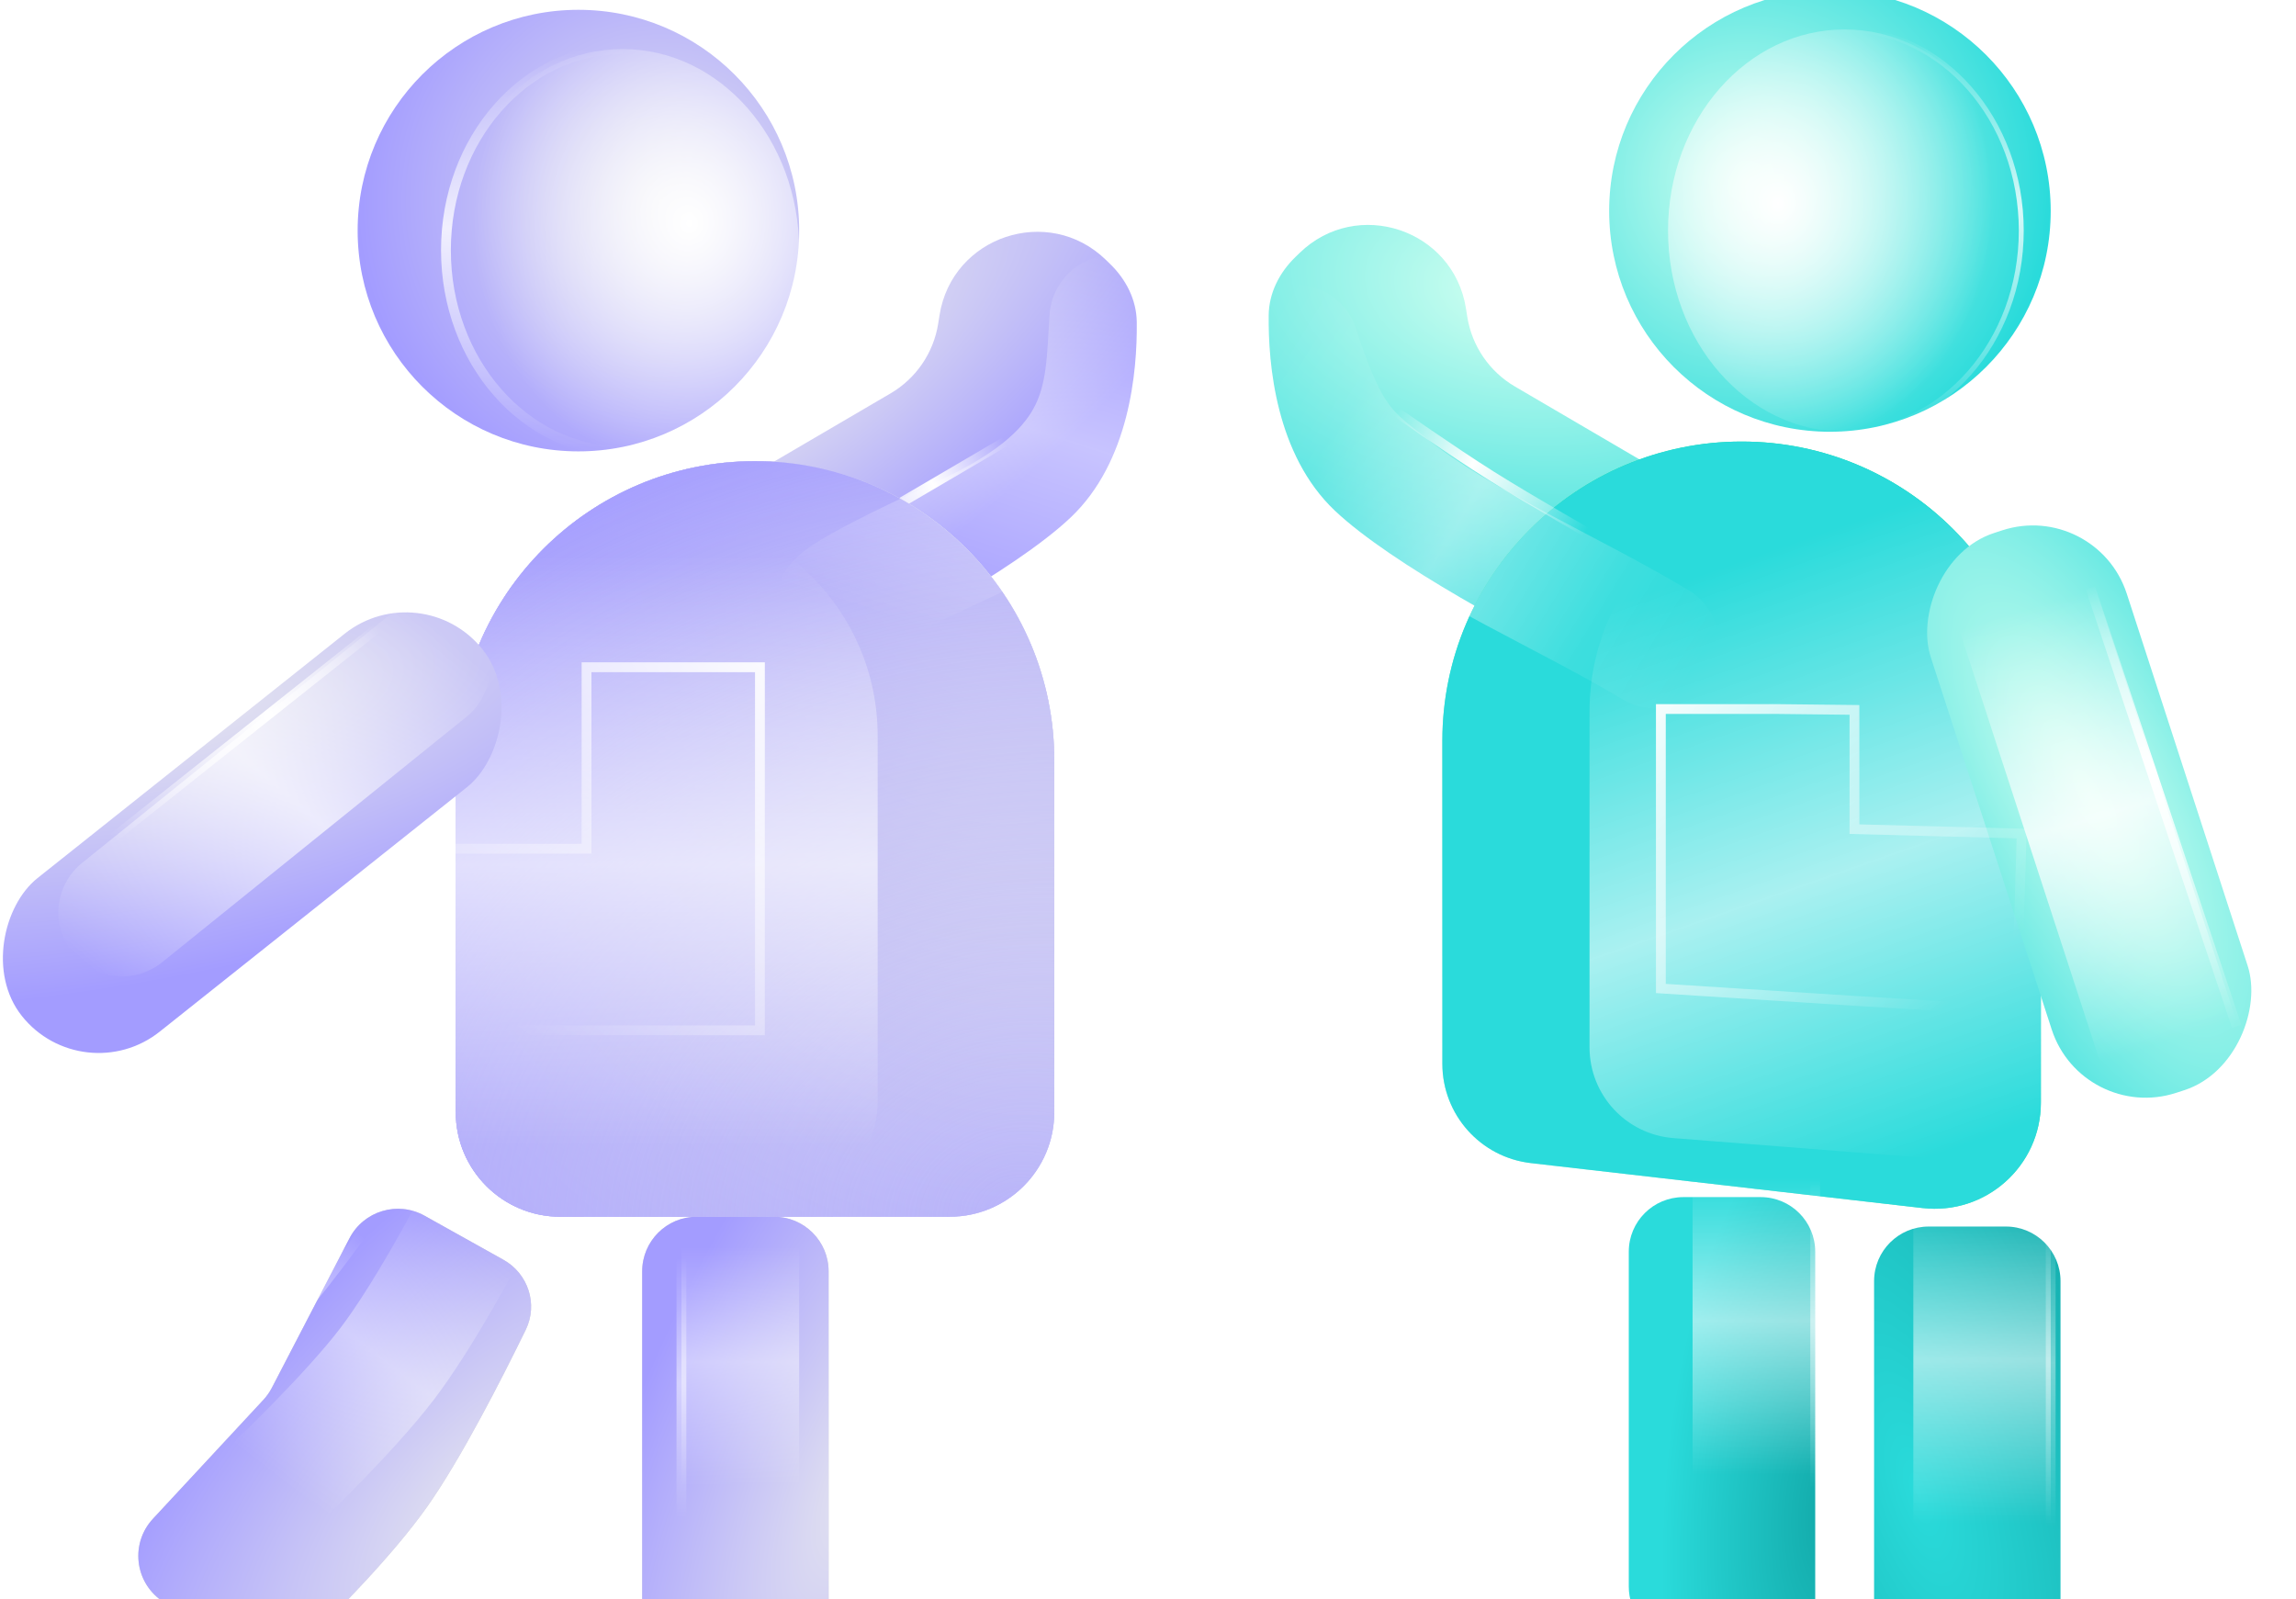 <svg width="234" height="163" viewBox="0 0 234 163" fill="none" xmlns="http://www.w3.org/2000/svg">
<g filter="url(#filter0_d_2001_4)">
<g filter="url(#filter1_i_2001_4)">
<path d="M187 111.562C187 108.49 184.51 106 181.438 106H173.562C170.49 106 168 108.49 168 111.562V145.7C168 148.225 169.701 150.433 172.142 151.078L180.018 153.157C183.546 154.088 187 151.428 187 147.779V111.562Z" fill="url(#paint0_radial_2001_4)"/>
</g>
<g filter="url(#filter2_i_2001_4)">
<path d="M210 118.562C210 115.49 207.51 113 204.438 113H196.562C193.49 113 191 115.49 191 118.562V152.7C191 155.225 192.701 157.433 195.142 158.078L203.018 160.157C206.546 161.088 210 158.428 210 154.779V118.562Z" fill="url(#paint1_radial_2001_4)"/>
</g>
<g filter="url(#filter3_i_2001_4)">
<path d="M157.353 67.68C161.222 69.613 165.862 68.716 168.833 65.573L169.398 64.975C173.846 60.27 172.756 52.649 167.168 49.379L148.394 38.39C145.791 36.866 144.009 34.255 143.538 31.276L143.403 30.425C142.131 22.372 132.31 19.096 126.458 24.773L126.017 25.201C124.39 26.779 123.327 28.858 123.3 31.125C123.242 36.129 124.039 45.365 130.046 51.043C135.837 56.517 149.269 63.643 157.353 67.68Z" fill="url(#paint2_radial_2001_4)"/>
</g>
<g filter="url(#filter4_ii_2001_4)">
<path d="M219 72.5C219 55.655 205.345 42 188.5 42C171.655 42 158 55.655 158 72.5V105.417C158 110.593 161.882 114.945 167.024 115.535L206.947 120.117C213.369 120.854 219 115.832 219 109.368V72.5Z" fill="url(#paint3_radial_2001_4)"/>
<path d="M219 72.5C219 55.655 205.345 42 188.5 42C171.655 42 158 55.655 158 72.5V105.417C158 110.593 161.882 114.945 167.024 115.535L206.947 120.117C213.369 120.854 219 115.832 219 109.368V72.5Z" fill="url(#paint4_radial_2001_4)"/>
</g>
<path d="M198 122V155" stroke="url(#paint5_linear_2001_4)" stroke-width="14"/>
<path d="M175 119V150" stroke="url(#paint6_linear_2001_4)" stroke-width="13"/>
<g filter="url(#filter5_ii_2001_4)">
<circle cx="22.5" cy="22.5" r="22.5" transform="matrix(-1 0 0 1 211 0)" fill="url(#paint7_radial_2001_4)"/>
</g>
<path opacity="0.4" d="M205 122L205 155" stroke="url(#paint8_linear_2001_4)"/>
<path opacity="0.5" d="M181 118L181 151" stroke="url(#paint9_linear_2001_4)"/>
<path d="M138.333 41C138.333 41 143.964 44.962 148 47.5C152.036 50.038 159 54 159 54" stroke="url(#paint10_linear_2001_4)"/>
<path d="M128.018 34.5C131.088 44.033 133.119 45.415 137.211 48.679C144.796 54.728 155.754 59.335 164.734 64.71" stroke="url(#paint11_linear_2001_4)" stroke-width="13" stroke-linecap="round" stroke-linejoin="round"/>
<path d="M205 71.5C205 58.521 194.479 48 181.5 48C168.521 48 158 58.521 158 71.5V105.741C158 110.581 161.723 114.608 166.549 114.986L194.673 117.19C200.241 117.627 205 113.226 205 107.641V71.5Z" fill="url(#paint12_linear_2001_4)"/>
<path opacity="0.5" d="M205 82L205 118" stroke="url(#paint13_linear_2001_4)"/>
<g filter="url(#filter6_i_2001_4)">
<rect width="21" height="60" rx="10.063" transform="matrix(0.951 -0.309 -0.309 -0.951 212.212 113.484)" fill="url(#paint14_radial_2001_4)"/>
</g>
<path d="M202.025 59.244L217.413 106.465" stroke="url(#paint15_linear_2001_4)" stroke-width="14.5"/>
<path d="M209.056 58.929L223.957 103.617" stroke="url(#paint16_linear_2001_4)"/>
<ellipse cx="18" cy="20.5" rx="18" ry="20.5" transform="matrix(-1 0 0 1 202 2)" fill="url(#paint17_radial_2001_4)"/>
<path opacity="0.8" d="M184 43C193.941 43 202 33.822 202 22.5C202 11.178 193.941 2 184 2" stroke="url(#paint18_linear_2001_4)" stroke-width="0.5"/>
<path d="M165.269 99.739L165.269 90L165.269 82.816L165.269 71.258L173.5 71.258L177 71.258L185 71.347L185 83.501L194.25 83.745L202.042 83.952L201.5 102L185.052 101.001L165.269 99.739Z" stroke="url(#paint19_linear_2001_4)"/>
</g>
<g filter="url(#filter7_d_2001_4)">
<g filter="url(#filter8_i_2001_4)">
<path d="M89.803 68.381C85.934 70.314 81.294 69.417 78.323 66.274L77.758 65.676C73.31 60.971 74.4 53.35 79.988 50.08L98.762 39.091C101.365 37.567 103.147 34.956 103.618 31.977L103.753 31.126C105.025 23.073 114.846 19.797 120.698 25.474L121.139 25.902C122.766 27.48 123.829 29.559 123.856 31.826C123.914 36.83 123.117 46.066 117.11 51.744C111.319 57.218 97.887 64.344 89.803 68.381Z" fill="url(#paint20_radial_2001_4)"/>
</g>
<path d="M106.449 44L88.449 54.553" stroke="url(#paint21_linear_2001_4)"/>
<g filter="url(#filter9_i_2001_4)">
<path d="M66.449 119.562C66.449 116.49 68.939 114 72.011 114H79.886C82.958 114 85.449 116.49 85.449 119.562V153.7C85.449 156.225 83.748 158.433 81.306 159.078L73.431 161.157C69.903 162.088 66.449 159.428 66.449 155.779V119.562Z" fill="#D9D9D9"/>
<path d="M66.449 119.562C66.449 116.49 68.939 114 72.011 114H79.886C82.958 114 85.449 116.49 85.449 119.562V153.7C85.449 156.225 83.748 158.433 81.306 159.078L73.431 161.157C69.903 162.088 66.449 159.428 66.449 155.779V119.562Z" fill="url(#paint22_radial_2001_4)"/>
</g>
<path opacity="0.5" d="M73.449 126L73.449 155" stroke="url(#paint23_linear_2001_4)"/>
<g filter="url(#filter10_i_2001_4)">
<path d="M41.621 112.187C43.068 109.402 46.53 108.364 49.27 109.895L57.304 114.382C59.838 115.797 60.856 118.917 59.582 121.525C57.102 126.603 52.977 134.67 49.559 139.522C46.12 144.406 40.317 150.297 36.697 153.803C34.825 155.617 31.94 155.797 29.809 154.296L22.457 149.118C19.702 147.178 19.291 143.255 21.583 140.786L32.841 128.661C33.182 128.294 33.471 127.884 33.702 127.44L41.621 112.187Z" fill="#D9D9D9"/>
<path d="M41.621 112.187C43.068 109.402 46.53 108.364 49.27 109.895L57.304 114.382C59.838 115.797 60.856 118.917 59.582 121.525C57.102 126.603 52.977 134.67 49.559 139.522C46.12 144.406 40.317 150.297 36.697 153.803C34.825 155.617 31.94 155.797 29.809 154.296L22.457 149.118C19.702 147.178 19.291 143.255 21.583 140.786L32.841 128.661C33.182 128.294 33.471 127.884 33.702 127.44L41.621 112.187Z" fill="url(#paint24_radial_2001_4)"/>
</g>
<g filter="url(#filter11_i_2001_4)">
<path d="M32.449 74.5C32.449 57.655 46.104 44 62.949 44C79.793 44 93.449 57.655 93.449 74.5V110.345C93.449 116.23 88.678 121 82.794 121H43.104C37.219 121 32.449 116.23 32.449 110.345V74.5Z" fill="url(#paint25_radial_2001_4)"/>
<path d="M32.449 74.5C32.449 57.655 46.104 44 62.949 44C79.793 44 93.449 57.655 93.449 74.5V110.345C93.449 116.23 88.678 121 82.794 121H43.104C37.219 121 32.449 116.23 32.449 110.345V74.5Z" fill="url(#paint26_radial_2001_4)"/>
</g>
<g filter="url(#filter12_i_2001_4)">
<path d="M32.449 74.5C32.449 57.655 46.104 44 62.949 44C79.793 44 93.449 57.655 93.449 74.5V110.345C93.449 116.23 88.678 121 82.794 121H43.104C37.219 121 32.449 116.23 32.449 110.345V74.5Z" fill="url(#paint27_radial_2001_4)"/>
<path d="M32.449 74.5C32.449 57.655 46.104 44 62.949 44C79.793 44 93.449 57.655 93.449 74.5V110.345C93.449 116.23 88.678 121 82.794 121H43.104C37.219 121 32.449 116.23 32.449 110.345V74.5Z" fill="url(#paint28_radial_2001_4)"/>
</g>
<path d="M47.449 74C47.449 61.297 57.746 51 70.449 51C83.151 51 93.449 61.297 93.449 74V111.314C93.449 116.663 89.112 121 83.762 121H57.135C51.785 121 47.449 116.663 47.449 111.314V74Z" fill="url(#paint29_linear_2001_4)"/>
<g filter="url(#filter13_i_2001_4)">
<rect x="12.452" y="103.363" width="20" height="60" rx="10" transform="rotate(-128.505 12.452 103.363)" fill="url(#paint30_radial_2001_4)"/>
</g>
<g filter="url(#filter14_ii_2001_4)">
<circle cx="62.949" cy="24.5" r="22.5" fill="url(#paint31_radial_2001_4)"/>
</g>
<ellipse cx="67.449" cy="24.5" rx="18" ry="20.5" fill="url(#paint32_radial_2001_4)"/>
<path d="M79.449 126V151" stroke="url(#paint33_linear_2001_4)" stroke-width="12"/>
<path opacity="0.4" d="M117.449 31.5C116.949 39.5 117.449 47 102.262 53.969C87.076 60.939 89.607 60.96 89.607 60.96" stroke="url(#paint34_linear_2001_4)" stroke-width="13" stroke-linecap="round"/>
<path opacity="0.7" d="M47.449 67L16.449 92" stroke="url(#paint35_linear_2001_4)" stroke-width="13" stroke-linecap="round"/>
<path d="M42.466 63L15.449 84.454" stroke="url(#paint36_linear_2001_4)"/>
<path d="M51.449 125C51.449 125 47.135 133.168 43.449 138C39.523 143.144 31.938 150.364 31.938 150.364" stroke="url(#paint37_linear_2001_4)" stroke-width="12"/>
<path opacity="0.5" d="M42.449 122.5C42.449 122.5 39.339 127.031 35.539 131.688C31.927 136.115 25.637 142.343 25.637 142.343" stroke="url(#paint38_linear_2001_4)"/>
<path opacity="0.8" d="M67.449 45C57.508 45 49.449 35.822 49.449 24.5C49.449 13.178 57.508 4 67.449 4" stroke="url(#paint39_linear_2001_4)"/>
<path opacity="0.5" d="M47.449 83L47.449 118" stroke="url(#paint40_linear_2001_4)"/>
<path d="M81.449 74.601V67H71H63.778V77.932V85.5H54.91H48.449V103.539C48.449 103.695 48.454 103.85 48.459 104H63.181H81.449V92.762V74.5" stroke="url(#paint41_linear_2001_4)"/>
</g>
<defs>
<filter id="filter0_d_2001_4" x="121.517" y="0" width="112.051" height="161.344" filterUnits="userSpaceOnUse" color-interpolation-filters="sRGB">
<feFlood flood-opacity="0" result="BackgroundImageFix"/>
<feColorMatrix in="SourceAlpha" type="matrix" values="0 0 0 0 0 0 0 0 0 0 0 0 0 0 0 0 0 0 127 0" result="hardAlpha"/>
<feOffset dx="4" dy="1"/>
<feComposite in2="hardAlpha" operator="out"/>
<feColorMatrix type="matrix" values="0 0 0 0 0.073 0 0 0 0 0.171 0 0 0 0 0.171 0 0 0 0.25 0"/>
<feBlend mode="normal" in2="BackgroundImageFix" result="effect1_dropShadow_2001_4"/>
<feBlend mode="normal" in="SourceGraphic" in2="effect1_dropShadow_2001_4" result="shape"/>
</filter>
<filter id="filter1_i_2001_4" x="162" y="106" width="25" height="54.644" filterUnits="userSpaceOnUse" color-interpolation-filters="sRGB">
<feFlood flood-opacity="0" result="BackgroundImageFix"/>
<feBlend mode="normal" in="SourceGraphic" in2="BackgroundImageFix" result="shape"/>
<feColorMatrix in="SourceAlpha" type="matrix" values="0 0 0 0 0 0 0 0 0 0 0 0 0 0 0 0 0 0 127 0" result="hardAlpha"/>
<feOffset dx="-6" dy="15"/>
<feGaussianBlur stdDeviation="3.65"/>
<feComposite in2="hardAlpha" operator="arithmetic" k2="-1" k3="1"/>
<feColorMatrix type="matrix" values="0 0 0 0 0 0 0 0 0 0.4 0 0 0 0 0.4 0 0 0 1 0"/>
<feBlend mode="normal" in2="shape" result="effect1_innerShadow_2001_4"/>
</filter>
<filter id="filter2_i_2001_4" x="187" y="113" width="23" height="52.444" filterUnits="userSpaceOnUse" color-interpolation-filters="sRGB">
<feFlood flood-opacity="0" result="BackgroundImageFix"/>
<feBlend mode="normal" in="SourceGraphic" in2="BackgroundImageFix" result="shape"/>
<feColorMatrix in="SourceAlpha" type="matrix" values="0 0 0 0 0 0 0 0 0 0 0 0 0 0 0 0 0 0 127 0" result="hardAlpha"/>
<feOffset dx="-4" dy="11"/>
<feGaussianBlur stdDeviation="2.55"/>
<feComposite in2="hardAlpha" operator="arithmetic" k2="-1" k3="1"/>
<feColorMatrix type="matrix" values="0 0 0 0 0 0 0 0 0 0.4 0 0 0 0 0.4 0 0 0 1 0"/>
<feBlend mode="normal" in2="shape" result="effect1_innerShadow_2001_4"/>
</filter>
<filter id="filter3_i_2001_4" x="123.297" y="21.923" width="50.852" height="46.772" filterUnits="userSpaceOnUse" color-interpolation-filters="sRGB">
<feFlood flood-opacity="0" result="BackgroundImageFix"/>
<feBlend mode="normal" in="SourceGraphic" in2="BackgroundImageFix" result="shape"/>
<feColorMatrix in="SourceAlpha" type="matrix" values="0 0 0 0 0 0 0 0 0 0 0 0 0 0 0 0 0 0 127 0" result="hardAlpha"/>
<feOffset dx="2"/>
<feGaussianBlur stdDeviation="2.65"/>
<feComposite in2="hardAlpha" operator="arithmetic" k2="-1" k3="1"/>
<feColorMatrix type="matrix" values="0 0 0 0 0 0 0 0 0 0.4 0 0 0 0 0.4 0 0 0 1 0"/>
<feBlend mode="normal" in2="shape" result="effect1_innerShadow_2001_4"/>
</filter>
<filter id="filter4_ii_2001_4" x="143.5" y="42" width="81.5" height="80.189" filterUnits="userSpaceOnUse" color-interpolation-filters="sRGB">
<feFlood flood-opacity="0" result="BackgroundImageFix"/>
<feBlend mode="normal" in="SourceGraphic" in2="BackgroundImageFix" result="shape"/>
<feColorMatrix in="SourceAlpha" type="matrix" values="0 0 0 0 0 0 0 0 0 0 0 0 0 0 0 0 0 0 127 0" result="hardAlpha"/>
<feOffset dx="-21" dy="2"/>
<feGaussianBlur stdDeviation="7.25"/>
<feComposite in2="hardAlpha" operator="arithmetic" k2="-1" k3="1"/>
<feColorMatrix type="matrix" values="0 0 0 0 0.071 0 0 0 0 0.467 0 0 0 0 0.467 0 0 0 1 0"/>
<feBlend mode="normal" in2="shape" result="effect1_innerShadow_2001_4"/>
<feColorMatrix in="SourceAlpha" type="matrix" values="0 0 0 0 0 0 0 0 0 0 0 0 0 0 0 0 0 0 127 0" result="hardAlpha"/>
<feOffset dx="6"/>
<feGaussianBlur stdDeviation="5.15"/>
<feComposite in2="hardAlpha" operator="arithmetic" k2="-1" k3="1"/>
<feColorMatrix type="matrix" values="0 0 0 0 1 0 0 0 0 1 0 0 0 0 1 0 0 0 0.25 0"/>
<feBlend mode="normal" in2="effect1_innerShadow_2001_4" result="effect2_innerShadow_2001_4"/>
</filter>
<filter id="filter5_ii_2001_4" x="162" y="-1" width="49" height="46" filterUnits="userSpaceOnUse" color-interpolation-filters="sRGB">
<feFlood flood-opacity="0" result="BackgroundImageFix"/>
<feBlend mode="normal" in="SourceGraphic" in2="BackgroundImageFix" result="shape"/>
<feColorMatrix in="SourceAlpha" type="matrix" values="0 0 0 0 0 0 0 0 0 0 0 0 0 0 0 0 0 0 127 0" result="hardAlpha"/>
<feOffset dx="-2" dy="-1"/>
<feGaussianBlur stdDeviation="3.3"/>
<feComposite in2="hardAlpha" operator="arithmetic" k2="-1" k3="1"/>
<feColorMatrix type="matrix" values="0 0 0 0 1 0 0 0 0 1 0 0 0 0 1 0 0 0 0.62 0"/>
<feBlend mode="normal" in2="shape" result="effect1_innerShadow_2001_4"/>
<feColorMatrix in="SourceAlpha" type="matrix" values="0 0 0 0 0 0 0 0 0 0 0 0 0 0 0 0 0 0 127 0" result="hardAlpha"/>
<feOffset dx="-4" dy="-1"/>
<feGaussianBlur stdDeviation="3.5"/>
<feComposite in2="hardAlpha" operator="arithmetic" k2="-1" k3="1"/>
<feColorMatrix type="matrix" values="0 0 0 0 0 0 0 0 0 0.4 0 0 0 0 0.4 0 0 0 1 0"/>
<feBlend mode="normal" in2="effect1_innerShadow_2001_4" result="effect2_innerShadow_2001_4"/>
</filter>
<filter id="filter6_i_2001_4" x="192.279" y="52.546" width="37.289" height="58.323" filterUnits="userSpaceOnUse" color-interpolation-filters="sRGB">
<feFlood flood-opacity="0" result="BackgroundImageFix"/>
<feBlend mode="normal" in="SourceGraphic" in2="BackgroundImageFix" result="shape"/>
<feColorMatrix in="SourceAlpha" type="matrix" values="0 0 0 0 0 0 0 0 0 0 0 0 0 0 0 0 0 0 127 0" result="hardAlpha"/>
<feOffset dx="-4"/>
<feGaussianBlur stdDeviation="4.15"/>
<feComposite in2="hardAlpha" operator="arithmetic" k2="-1" k3="1"/>
<feColorMatrix type="matrix" values="0 0 0 0 0 0 0 0 0 0.4 0 0 0 0 0.4 0 0 0 1 0"/>
<feBlend mode="normal" in2="shape" result="effect1_innerShadow_2001_4"/>
</filter>
<filter id="filter7_d_2001_4" x="0.051" y="2" width="123.898" height="160.344" filterUnits="userSpaceOnUse" color-interpolation-filters="sRGB">
<feFlood flood-opacity="0" result="BackgroundImageFix"/>
<feColorMatrix in="SourceAlpha" type="matrix" values="0 0 0 0 0 0 0 0 0 0 0 0 0 0 0 0 0 0 127 0" result="hardAlpha"/>
<feOffset dx="-4" dy="1"/>
<feComposite in2="hardAlpha" operator="out"/>
<feColorMatrix type="matrix" values="0 0 0 0 0.174 0 0 0 0 0.075 0 0 0 0 0.179 0 0 0 0.25 0"/>
<feBlend mode="normal" in2="BackgroundImageFix" result="effect1_dropShadow_2001_4"/>
<feBlend mode="normal" in="SourceGraphic" in2="effect1_dropShadow_2001_4" result="shape"/>
</filter>
<filter id="filter8_i_2001_4" x="71.007" y="22.624" width="52.852" height="46.772" filterUnits="userSpaceOnUse" color-interpolation-filters="sRGB">
<feFlood flood-opacity="0" result="BackgroundImageFix"/>
<feBlend mode="normal" in="SourceGraphic" in2="BackgroundImageFix" result="shape"/>
<feColorMatrix in="SourceAlpha" type="matrix" values="0 0 0 0 0 0 0 0 0 0 0 0 0 0 0 0 0 0 127 0" result="hardAlpha"/>
<feOffset dx="-4"/>
<feGaussianBlur stdDeviation="2.65"/>
<feComposite in2="hardAlpha" operator="arithmetic" k2="-1" k3="1"/>
<feColorMatrix type="matrix" values="0 0 0 0 0.439 0 0 0 0 0.412 0 0 0 0 0.804 0 0 0 1 0"/>
<feBlend mode="normal" in2="shape" result="effect1_innerShadow_2001_4"/>
</filter>
<filter id="filter9_i_2001_4" x="66.449" y="114" width="22" height="54.644" filterUnits="userSpaceOnUse" color-interpolation-filters="sRGB">
<feFlood flood-opacity="0" result="BackgroundImageFix"/>
<feBlend mode="normal" in="SourceGraphic" in2="BackgroundImageFix" result="shape"/>
<feColorMatrix in="SourceAlpha" type="matrix" values="0 0 0 0 0 0 0 0 0 0 0 0 0 0 0 0 0 0 127 0" result="hardAlpha"/>
<feOffset dx="3" dy="9"/>
<feGaussianBlur stdDeviation="3.65"/>
<feComposite in2="hardAlpha" operator="arithmetic" k2="-1" k3="1"/>
<feColorMatrix type="matrix" values="0 0 0 0 0.459 0 0 0 0 0.431 0 0 0 0 0.82 0 0 0 1 0"/>
<feBlend mode="normal" in2="shape" result="effect1_innerShadow_2001_4"/>
</filter>
<filter id="filter10_i_2001_4" x="18.097" y="109.187" width="42.034" height="56.018" filterUnits="userSpaceOnUse" color-interpolation-filters="sRGB">
<feFlood flood-opacity="0" result="BackgroundImageFix"/>
<feBlend mode="normal" in="SourceGraphic" in2="BackgroundImageFix" result="shape"/>
<feColorMatrix in="SourceAlpha" type="matrix" values="0 0 0 0 0 0 0 0 0 0 0 0 0 0 0 0 0 0 127 0" result="hardAlpha"/>
<feOffset dx="-2" dy="13"/>
<feGaussianBlur stdDeviation="4.95"/>
<feComposite in2="hardAlpha" operator="arithmetic" k2="-1" k3="1"/>
<feColorMatrix type="matrix" values="0 0 0 0 0.475 0 0 0 0 0.435 0 0 0 0 0.804 0 0 0 1 0"/>
<feBlend mode="normal" in2="shape" result="effect1_innerShadow_2001_4"/>
</filter>
<filter id="filter11_i_2001_4" x="32.449" y="44" width="75.5" height="79" filterUnits="userSpaceOnUse" color-interpolation-filters="sRGB">
<feFlood flood-opacity="0" result="BackgroundImageFix"/>
<feBlend mode="normal" in="SourceGraphic" in2="BackgroundImageFix" result="shape"/>
<feColorMatrix in="SourceAlpha" type="matrix" values="0 0 0 0 0 0 0 0 0 0 0 0 0 0 0 0 0 0 127 0" result="hardAlpha"/>
<feOffset dx="18" dy="2"/>
<feGaussianBlur stdDeviation="7.25"/>
<feComposite in2="hardAlpha" operator="arithmetic" k2="-1" k3="1"/>
<feColorMatrix type="matrix" values="0 0 0 0 0.455 0 0 0 0 0.416 0 0 0 0 0.788 0 0 0 1 0"/>
<feBlend mode="normal" in2="shape" result="effect1_innerShadow_2001_4"/>
</filter>
<filter id="filter12_i_2001_4" x="32.449" y="44" width="75.5" height="79" filterUnits="userSpaceOnUse" color-interpolation-filters="sRGB">
<feFlood flood-opacity="0" result="BackgroundImageFix"/>
<feBlend mode="normal" in="SourceGraphic" in2="BackgroundImageFix" result="shape"/>
<feColorMatrix in="SourceAlpha" type="matrix" values="0 0 0 0 0 0 0 0 0 0 0 0 0 0 0 0 0 0 127 0" result="hardAlpha"/>
<feOffset dx="18" dy="2"/>
<feGaussianBlur stdDeviation="7.25"/>
<feComposite in2="hardAlpha" operator="arithmetic" k2="-1" k3="1"/>
<feColorMatrix type="matrix" values="0 0 0 0 0.455 0 0 0 0 0.416 0 0 0 0 0.788 0 0 0 1 0"/>
<feBlend mode="normal" in2="shape" result="effect1_innerShadow_2001_4"/>
</filter>
<filter id="filter13_i_2001_4" x="4.051" y="54.408" width="51.303" height="51.904" filterUnits="userSpaceOnUse" color-interpolation-filters="sRGB">
<feFlood flood-opacity="0" result="BackgroundImageFix"/>
<feBlend mode="normal" in="SourceGraphic" in2="BackgroundImageFix" result="shape"/>
<feColorMatrix in="SourceAlpha" type="matrix" values="0 0 0 0 0 0 0 0 0 0 0 0 0 0 0 0 0 0 127 0" result="hardAlpha"/>
<feOffset dy="7"/>
<feGaussianBlur stdDeviation="4.15"/>
<feComposite in2="hardAlpha" operator="arithmetic" k2="-1" k3="1"/>
<feColorMatrix type="matrix" values="0 0 0 0 0.475 0 0 0 0 0.435 0 0 0 0 0.808 0 0 0 1 0"/>
<feBlend mode="normal" in2="shape" result="effect1_innerShadow_2001_4"/>
</filter>
<filter id="filter14_ii_2001_4" x="38.449" y="1" width="49" height="46" filterUnits="userSpaceOnUse" color-interpolation-filters="sRGB">
<feFlood flood-opacity="0" result="BackgroundImageFix"/>
<feBlend mode="normal" in="SourceGraphic" in2="BackgroundImageFix" result="shape"/>
<feColorMatrix in="SourceAlpha" type="matrix" values="0 0 0 0 0 0 0 0 0 0 0 0 0 0 0 0 0 0 127 0" result="hardAlpha"/>
<feOffset dx="-2" dy="-1"/>
<feGaussianBlur stdDeviation="3.3"/>
<feComposite in2="hardAlpha" operator="arithmetic" k2="-1" k3="1"/>
<feColorMatrix type="matrix" values="0 0 0 0 1 0 0 0 0 1 0 0 0 0 1 0 0 0 0.62 0"/>
<feBlend mode="normal" in2="shape" result="effect1_innerShadow_2001_4"/>
<feColorMatrix in="SourceAlpha" type="matrix" values="0 0 0 0 0 0 0 0 0 0 0 0 0 0 0 0 0 0 127 0" result="hardAlpha"/>
<feOffset dx="2" dy="-1"/>
<feGaussianBlur stdDeviation="5.35"/>
<feComposite in2="hardAlpha" operator="arithmetic" k2="-1" k3="1"/>
<feColorMatrix type="matrix" values="0 0 0 0 0.356 0 0 0 0 0.328 0 0 0 0 0.742 0 0 0 1 0"/>
<feBlend mode="normal" in2="effect1_innerShadow_2001_4" result="effect2_innerShadow_2001_4"/>
</filter>
<radialGradient id="paint0_radial_2001_4" cx="0" cy="0" r="1" gradientUnits="userSpaceOnUse" gradientTransform="translate(188.5 138) rotate(-176.634) scale(17.029 43.483)">
<stop stop-color="#12A9A9"/>
<stop offset="1" stop-color="#2ADBDB"/>
</radialGradient>
<radialGradient id="paint1_radial_2001_4" cx="0" cy="0" r="1" gradientUnits="userSpaceOnUse" gradientTransform="translate(195.5 140) rotate(-17.745) scale(26.249 67.024)">
<stop stop-color="#2ADBDB"/>
<stop offset="1" stop-color="#12A9A9"/>
</radialGradient>
<radialGradient id="paint2_radial_2001_4" cx="0" cy="0" r="1" gradientUnits="userSpaceOnUse" gradientTransform="translate(147.398 28.706) rotate(99.916) scale(33.749 54.523)">
<stop stop-color="#CFFFF0"/>
<stop offset="1" stop-color="#2ADBDB"/>
</radialGradient>
<radialGradient id="paint3_radial_2001_4" cx="0" cy="0" r="1" gradientUnits="userSpaceOnUse" gradientTransform="translate(134 131.5) rotate(-50.194) scale(113.249 137.69)">
<stop stop-color="#00DD99" stop-opacity="0"/>
<stop offset="1" stop-color="#00DD99"/>
</radialGradient>
<radialGradient id="paint4_radial_2001_4" cx="0" cy="0" r="1" gradientUnits="userSpaceOnUse" gradientTransform="translate(236.5 128.5) rotate(-147.94) scale(112.095 136.287)">
<stop stop-color="#2ADBDB"/>
<stop offset="0.344" stop-color="#2ADBDB"/>
</radialGradient>
<linearGradient id="paint5_linear_2001_4" x1="36919.1" y1="154.214" x2="36919.1" y2="122" gradientUnits="userSpaceOnUse">
<stop stop-color="white" stop-opacity="0"/>
<stop offset="0.517" stop-color="white" stop-opacity="0.55"/>
<stop offset="1" stop-color="white" stop-opacity="0"/>
</linearGradient>
<linearGradient id="paint6_linear_2001_4" x1="36896.1" y1="149.262" x2="36896.1" y2="119" gradientUnits="userSpaceOnUse">
<stop stop-color="white" stop-opacity="0"/>
<stop offset="0.517" stop-color="white" stop-opacity="0.55"/>
<stop offset="1" stop-color="white" stop-opacity="0"/>
</linearGradient>
<radialGradient id="paint7_radial_2001_4" cx="0" cy="0" r="1" gradientUnits="userSpaceOnUse" gradientTransform="translate(31 19.5) rotate(-175.389) scale(31.101)">
<stop stop-color="#CFFFF0"/>
<stop offset="1" stop-color="#2ADBDB"/>
</radialGradient>
<linearGradient id="paint8_linear_2001_4" x1="205.5" y1="122" x2="205.5" y2="155" gradientUnits="userSpaceOnUse">
<stop offset="0.04" stop-color="white" stop-opacity="0"/>
<stop offset="0.482" stop-color="white"/>
<stop offset="0.989" stop-color="white" stop-opacity="0"/>
</linearGradient>
<linearGradient id="paint9_linear_2001_4" x1="181.5" y1="118" x2="181.5" y2="151" gradientUnits="userSpaceOnUse">
<stop offset="0.04" stop-color="white" stop-opacity="0"/>
<stop offset="0.482" stop-color="white"/>
<stop offset="0.989" stop-color="white" stop-opacity="0"/>
</linearGradient>
<linearGradient id="paint10_linear_2001_4" x1="157.765" y1="52.984" x2="138.079" y2="41.431" gradientUnits="userSpaceOnUse">
<stop stop-color="white" stop-opacity="0"/>
<stop offset="0.59" stop-color="white"/>
<stop offset="1" stop-color="white" stop-opacity="0"/>
</linearGradient>
<linearGradient id="paint11_linear_2001_4" x1="168.948" y1="69.093" x2="120.288" y2="39.185" gradientUnits="userSpaceOnUse">
<stop offset="0.023" stop-color="white" stop-opacity="0"/>
<stop offset="0.217" stop-color="white" stop-opacity="0.092"/>
<stop offset="0.517" stop-color="white" stop-opacity="0.42"/>
<stop offset="0.789" stop-color="white" stop-opacity="0.065"/>
<stop offset="1" stop-color="white" stop-opacity="0"/>
</linearGradient>
<linearGradient id="paint12_linear_2001_4" x1="181.5" y1="53.347" x2="202.5" y2="113.5" gradientUnits="userSpaceOnUse">
<stop stop-color="white" stop-opacity="0"/>
<stop offset="0.523" stop-color="white" stop-opacity="0.6"/>
<stop offset="1" stop-color="white" stop-opacity="0"/>
</linearGradient>
<linearGradient id="paint13_linear_2001_4" x1="204.5" y1="82" x2="204.5" y2="118" gradientUnits="userSpaceOnUse">
<stop offset="0.04" stop-color="white" stop-opacity="0"/>
<stop offset="0.482" stop-color="white"/>
<stop offset="0.954" stop-color="white" stop-opacity="0"/>
</linearGradient>
<radialGradient id="paint14_radial_2001_4" cx="0" cy="0" r="1" gradientUnits="userSpaceOnUse" gradientTransform="translate(11.06 31.697) rotate(11.57) scale(25.349 69.205)">
<stop stop-color="#CFFFF0"/>
<stop offset="1" stop-color="#2ADBDB"/>
</radialGradient>
<linearGradient id="paint15_linear_2001_4" x1="220.427" y1="104.069" x2="206.935" y2="59.709" gradientUnits="userSpaceOnUse">
<stop stop-color="white" stop-opacity="0"/>
<stop offset="0.517" stop-color="white" stop-opacity="0.8"/>
<stop offset="1" stop-color="white" stop-opacity="0"/>
</linearGradient>
<linearGradient id="paint16_linear_2001_4" x1="225.216" y1="104.232" x2="209.402" y2="58.297" gradientUnits="userSpaceOnUse">
<stop stop-color="white" stop-opacity="0"/>
<stop offset="0.59" stop-color="white"/>
<stop offset="1" stop-color="white" stop-opacity="0"/>
</linearGradient>
<radialGradient id="paint17_radial_2001_4" cx="0" cy="0" r="1" gradientUnits="userSpaceOnUse" gradientTransform="translate(24.8 17.767) rotate(-180) scale(22 25.056)">
<stop stop-color="white"/>
<stop offset="1" stop-color="white" stop-opacity="0"/>
</radialGradient>
<linearGradient id="paint18_linear_2001_4" x1="193" y1="2" x2="193" y2="43" gradientUnits="userSpaceOnUse">
<stop stop-color="white" stop-opacity="0"/>
<stop offset="0.445" stop-color="white"/>
<stop offset="1" stop-color="white" stop-opacity="0"/>
</linearGradient>
<linearGradient id="paint19_linear_2001_4" x1="168" y1="64" x2="199.79" y2="96.215" gradientUnits="userSpaceOnUse">
<stop stop-color="white"/>
<stop offset="1" stop-color="white" stop-opacity="0"/>
</linearGradient>
<radialGradient id="paint20_radial_2001_4" cx="0" cy="0" r="1" gradientUnits="userSpaceOnUse" gradientTransform="translate(88.787 36.407) rotate(52.688) scale(23.717 65.883)">
<stop stop-color="#E4E4EF"/>
<stop offset="1" stop-color="#A39CFF"/>
</radialGradient>
<linearGradient id="paint21_linear_2001_4" x1="88.702" y1="54.984" x2="106.701" y2="44.431" gradientUnits="userSpaceOnUse">
<stop stop-color="white" stop-opacity="0"/>
<stop offset="0.59" stop-color="white"/>
<stop offset="1" stop-color="white" stop-opacity="0"/>
</linearGradient>
<radialGradient id="paint22_radial_2001_4" cx="0" cy="0" r="1" gradientUnits="userSpaceOnUse" gradientTransform="translate(88.883 140.791) rotate(-157.682) scale(24.372 62.233)">
<stop stop-color="#E4E4EF"/>
<stop offset="1" stop-color="#A39CFF"/>
</radialGradient>
<linearGradient id="paint23_linear_2001_4" x1="73.949" y1="126" x2="73.949" y2="155" gradientUnits="userSpaceOnUse">
<stop offset="0.04" stop-color="white" stop-opacity="0"/>
<stop offset="0.482" stop-color="white"/>
<stop offset="0.954" stop-color="white" stop-opacity="0"/>
</linearGradient>
<radialGradient id="paint24_radial_2001_4" cx="0" cy="0" r="1" gradientUnits="userSpaceOnUse" gradientTransform="translate(54.955 139.039) rotate(-138.211) scale(27.453 58.532)">
<stop stop-color="#E4E4EF"/>
<stop offset="1" stop-color="#A39CFF"/>
</radialGradient>
<radialGradient id="paint25_radial_2001_4" cx="0" cy="0" r="1" gradientUnits="userSpaceOnUse" gradientTransform="translate(85.449 52) rotate(163.171) scale(84.624 102.888)">
<stop stop-color="#E4E4EF"/>
<stop offset="1" stop-color="#A39CFF"/>
</radialGradient>
<radialGradient id="paint26_radial_2001_4" cx="0" cy="0" r="1" gradientUnits="userSpaceOnUse" gradientTransform="translate(89.949 120.5) rotate(-101.113) scale(85.605 104.08)">
<stop stop-color="#E4E4EF" stop-opacity="0"/>
<stop offset="1" stop-color="#A39CFF"/>
</radialGradient>
<radialGradient id="paint27_radial_2001_4" cx="0" cy="0" r="1" gradientUnits="userSpaceOnUse" gradientTransform="translate(85.449 52) rotate(163.171) scale(84.624 102.888)">
<stop stop-color="#E4E4EF"/>
<stop offset="1" stop-color="#A39CFF"/>
</radialGradient>
<radialGradient id="paint28_radial_2001_4" cx="0" cy="0" r="1" gradientUnits="userSpaceOnUse" gradientTransform="translate(89.949 120.5) rotate(-101.113) scale(85.605 104.08)">
<stop stop-color="#E4E4EF" stop-opacity="0"/>
<stop offset="1" stop-color="#A39CFF"/>
</radialGradient>
<linearGradient id="paint29_linear_2001_4" x1="70.449" y1="55.632" x2="70.449" y2="115.853" gradientUnits="userSpaceOnUse">
<stop stop-color="white" stop-opacity="0"/>
<stop offset="0.523" stop-color="white" stop-opacity="0.6"/>
<stop offset="1" stop-color="white" stop-opacity="0"/>
</linearGradient>
<radialGradient id="paint30_radial_2001_4" cx="0" cy="0" r="1" gradientUnits="userSpaceOnUse" gradientTransform="translate(36.067 136.168) rotate(-154.475) scale(26.3 74.334)">
<stop stop-color="#E4E4EF"/>
<stop offset="1" stop-color="#A39CFF"/>
</radialGradient>
<radialGradient id="paint31_radial_2001_4" cx="0" cy="0" r="1" gradientUnits="userSpaceOnUse" gradientTransform="translate(71.449 21.5) rotate(-175.389) scale(31.101)">
<stop stop-color="#E4E4EF"/>
<stop offset="1" stop-color="#A39CFF"/>
</radialGradient>
<radialGradient id="paint32_radial_2001_4" cx="0" cy="0" r="1" gradientUnits="userSpaceOnUse" gradientTransform="translate(74.249 21.767) rotate(-180) scale(22 25.056)">
<stop stop-color="white"/>
<stop offset="1" stop-color="white" stop-opacity="0"/>
</radialGradient>
<linearGradient id="paint33_linear_2001_4" x1="36800.6" y1="150.405" x2="36800.6" y2="126" gradientUnits="userSpaceOnUse">
<stop stop-color="white" stop-opacity="0"/>
<stop offset="0.517" stop-color="white" stop-opacity="0.42"/>
<stop offset="1" stop-color="white" stop-opacity="0"/>
</linearGradient>
<linearGradient id="paint34_linear_2001_4" x1="93.15" y1="61.459" x2="106.054" y2="21.158" gradientUnits="userSpaceOnUse">
<stop stop-color="white" stop-opacity="0"/>
<stop offset="0.537" stop-color="white"/>
<stop offset="1" stop-color="white" stop-opacity="0"/>
</linearGradient>
<linearGradient id="paint35_linear_2001_4" x1="13.004" y1="97.5" x2="44.924" y2="60" gradientUnits="userSpaceOnUse">
<stop stop-color="white" stop-opacity="0"/>
<stop offset="0.537" stop-color="white"/>
<stop offset="1" stop-color="white" stop-opacity="0"/>
</linearGradient>
<linearGradient id="paint36_linear_2001_4" x1="15.759" y1="84.846" x2="42.777" y2="63.392" gradientUnits="userSpaceOnUse">
<stop stop-color="white" stop-opacity="0"/>
<stop offset="0.59" stop-color="white"/>
<stop offset="1" stop-color="white" stop-opacity="0"/>
</linearGradient>
<linearGradient id="paint37_linear_2001_4" x1="19508.1" y1="15131" x2="19527.1" y2="15106.3" gradientUnits="userSpaceOnUse">
<stop stop-color="white" stop-opacity="0"/>
<stop offset="0.517" stop-color="white" stop-opacity="0.42"/>
<stop offset="1" stop-color="white" stop-opacity="0"/>
</linearGradient>
<linearGradient id="paint38_linear_2001_4" x1="42.248" y1="124.83" x2="26.192" y2="142.892" gradientUnits="userSpaceOnUse">
<stop offset="0.04" stop-color="white" stop-opacity="0"/>
<stop offset="0.482" stop-color="white"/>
<stop offset="0.954" stop-color="white" stop-opacity="0"/>
</linearGradient>
<linearGradient id="paint39_linear_2001_4" x1="58.449" y1="4" x2="58.449" y2="45" gradientUnits="userSpaceOnUse">
<stop stop-color="white" stop-opacity="0"/>
<stop offset="0.445" stop-color="white"/>
<stop offset="1" stop-color="white" stop-opacity="0"/>
</linearGradient>
<linearGradient id="paint40_linear_2001_4" x1="47.949" y1="83" x2="47.949" y2="118" gradientUnits="userSpaceOnUse">
<stop offset="0.04" stop-color="white" stop-opacity="0"/>
<stop offset="0.482" stop-color="white"/>
<stop offset="0.954" stop-color="white" stop-opacity="0"/>
</linearGradient>
<linearGradient id="paint41_linear_2001_4" x1="74.396" y1="55.5" x2="44.559" y2="94.873" gradientUnits="userSpaceOnUse">
<stop stop-color="white"/>
<stop offset="1" stop-color="white" stop-opacity="0"/>
</linearGradient>
</defs>
</svg>
